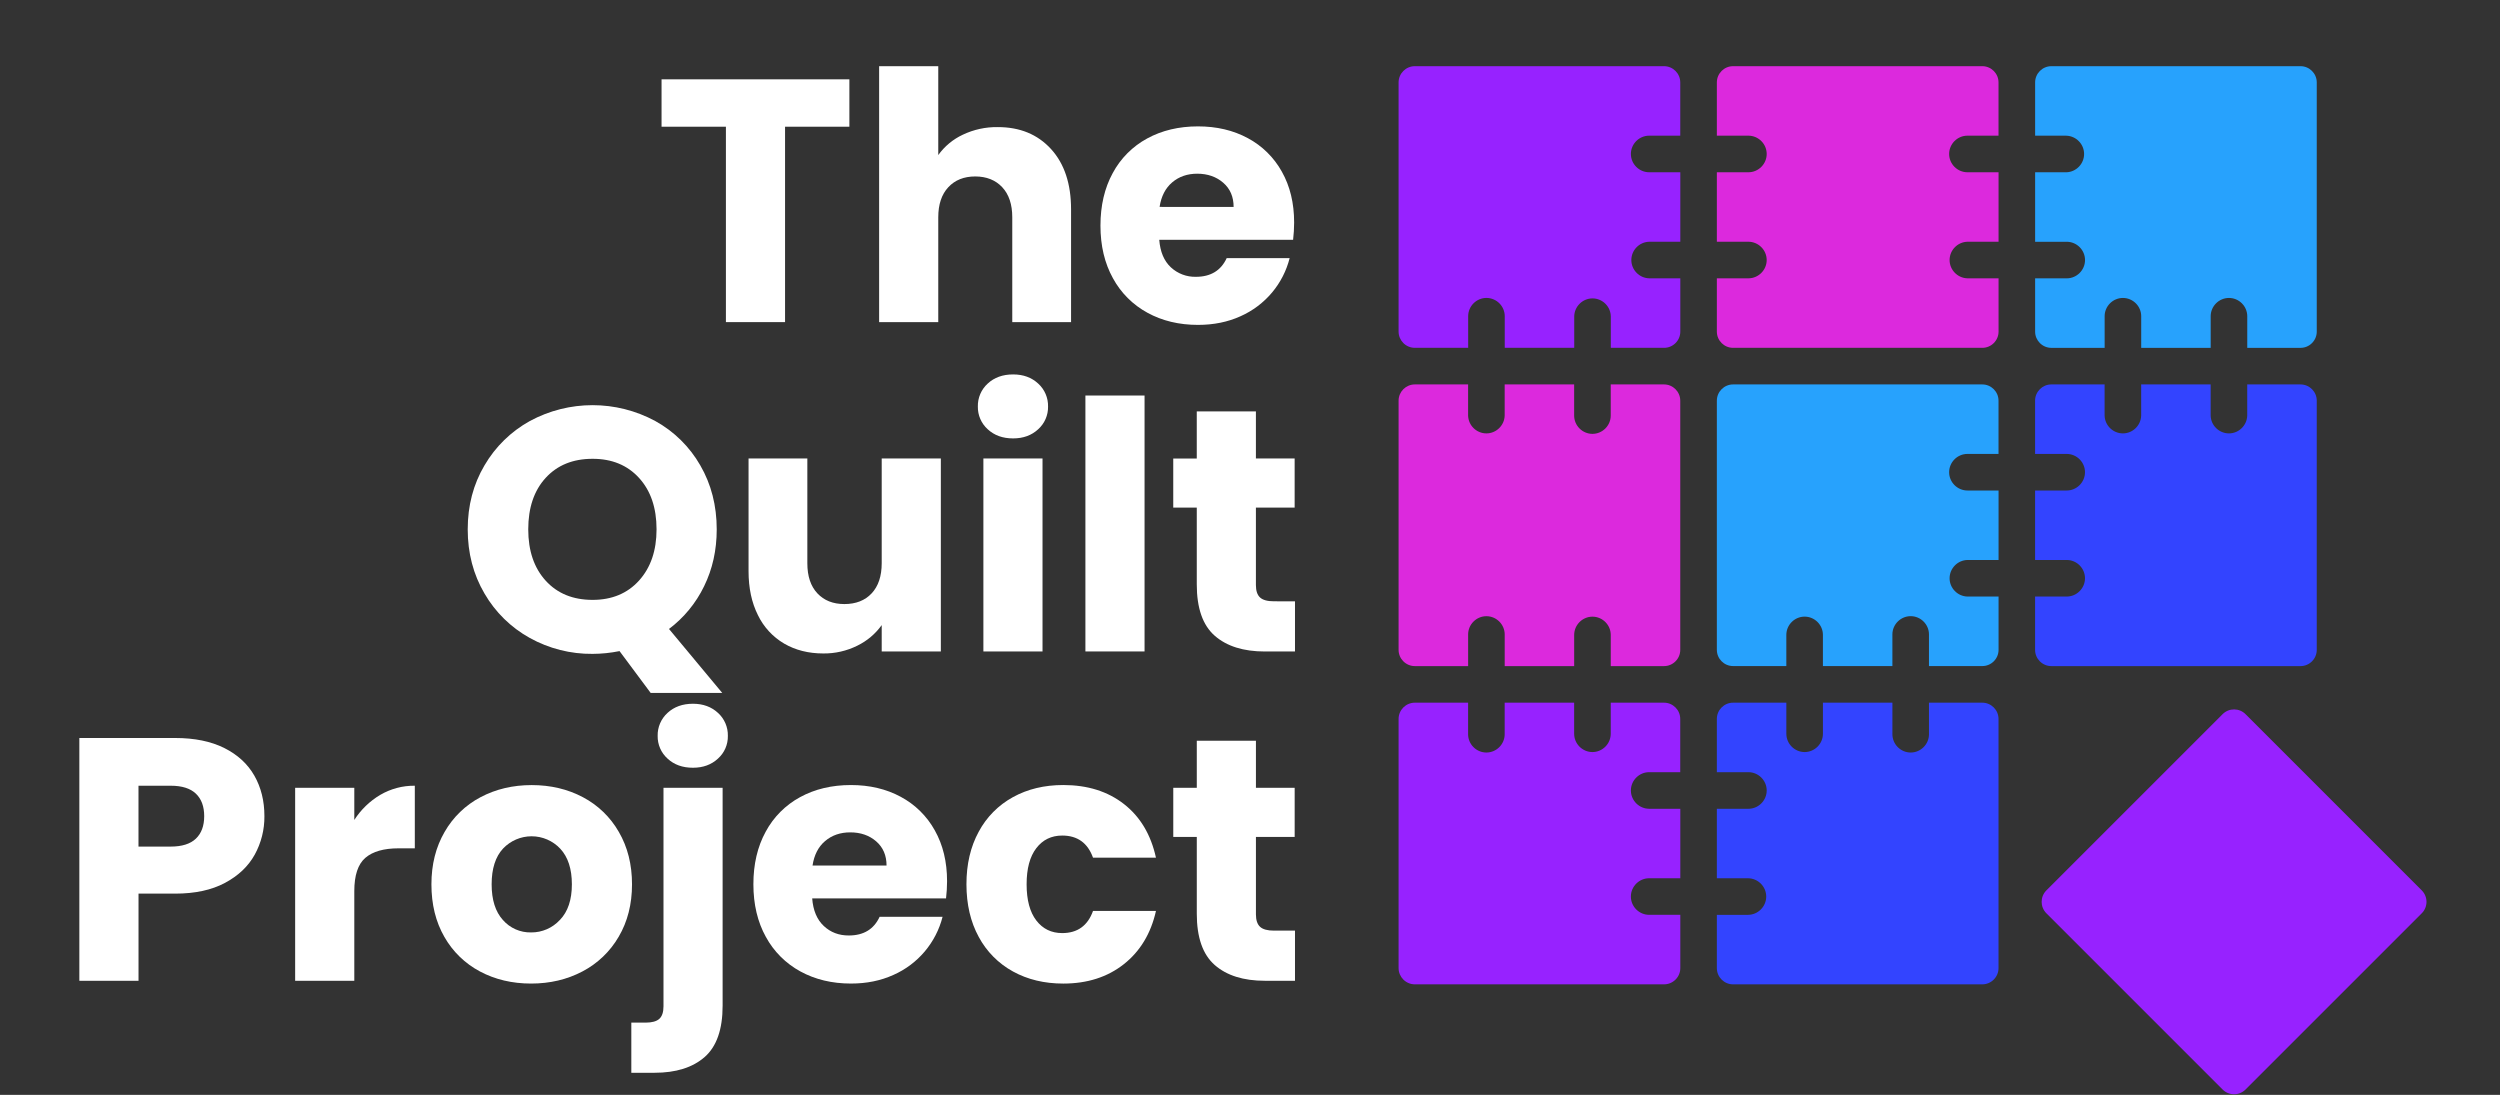 <?xml version="1.0" encoding="UTF-8" standalone="no"?>
<!DOCTYPE svg PUBLIC "-//W3C//DTD SVG 1.1//EN" "http://www.w3.org/Graphics/SVG/1.1/DTD/svg11.dtd">
<svg width="100%" height="100%" viewBox="0 0 2087 914" version="1.1" xmlns="http://www.w3.org/2000/svg" xmlns:xlink="http://www.w3.org/1999/xlink" xml:space="preserve" xmlns:serif="http://www.serif.com/" style="fill-rule:evenodd;clip-rule:evenodd;stroke-linejoin:round;stroke-miterlimit:2;">
    <rect x="0" y="0" width="2087" height="914" fill="#333333" stroke="none"/>
    <g transform="matrix(1,0,0,1,1112.3,0)">
        <path d="M249.16,128.54C249.165,136.911 256.049,143.799 264.42,143.81L290.42,143.81L290.42,201.81L264.42,201.81C256.193,202.021 249.541,208.846 249.541,217.075C249.541,225.304 256.193,232.129 264.42,232.34L290.42,232.34L290.42,276.85C290.42,284.267 284.317,290.37 276.9,290.37L232.4,290.37L232.4,264.37C232.4,255.993 225.507,249.1 217.13,249.1C208.753,249.1 201.86,255.993 201.86,264.37L201.86,290.37L143.86,290.37L143.86,264.37C143.863,264.24 143.865,264.11 143.865,263.979C143.865,255.602 136.972,248.709 128.595,248.709C120.218,248.709 113.325,255.602 113.325,263.979C113.325,264.11 113.327,264.24 113.33,264.37L113.33,290.37L68.77,290.37C61.35,290.365 55.245,284.26 55.24,276.84L55.24,68.78C55.24,61.358 61.348,55.25 68.77,55.25L276.86,55.25C284.277,55.25 290.38,61.353 290.38,68.77L290.38,113.26L264.38,113.26C256.018,113.287 249.154,120.178 249.16,128.54Z" style="fill:rgb(151,34,255);fill-rule:nonzero;"/>
        <path d="M514.84,128.54C514.84,136.913 521.727,143.805 530.1,143.81L556.1,143.81L556.1,201.81L530.1,201.81C521.873,202.021 515.221,208.846 515.221,217.075C515.221,225.304 521.873,232.129 530.1,232.34L556.1,232.34L556.1,276.84C556.1,284.259 549.999,290.365 542.58,290.37L334.45,290.37C327.033,290.37 320.93,284.267 320.93,276.85L320.93,232.34L346.87,232.34C347,232.343 347.13,232.345 347.261,232.345C355.638,232.345 362.531,225.452 362.531,217.075C362.531,208.698 355.638,201.805 347.261,201.805C347.13,201.805 347,201.807 346.87,201.81L320.93,201.81L320.93,143.81L346.87,143.81C347,143.813 347.131,143.815 347.261,143.815C355.643,143.815 362.541,136.917 362.541,128.535C362.541,120.153 355.643,113.255 347.261,113.255C347.131,113.255 347,113.257 346.87,113.26L320.93,113.26L320.93,68.76C320.93,61.349 327.029,55.25 334.44,55.25L542.54,55.25C549.957,55.25 556.06,61.353 556.06,68.77L556.06,113.26L530.06,113.26C521.698,113.287 514.834,120.178 514.84,128.54Z" style="fill:rgb(220,41,221);fill-rule:nonzero;"/>
        <path d="M821.73,68.77L821.73,276.87C821.73,284.287 815.627,290.39 808.21,290.39L763.71,290.39L763.71,264.39C763.713,264.26 763.715,264.13 763.715,263.999C763.715,255.622 756.822,248.729 748.445,248.729C740.068,248.729 733.175,255.622 733.175,263.999C733.175,264.13 733.177,264.26 733.18,264.39L733.18,290.39L675.18,290.39L675.18,264.39C675.183,264.26 675.185,264.13 675.185,263.999C675.185,255.622 668.292,248.729 659.915,248.729C651.538,248.729 644.645,255.622 644.645,263.999C644.645,264.13 644.647,264.26 644.65,264.39L644.65,290.39L600.15,290.39C592.73,290.385 586.625,284.28 586.62,276.86L586.62,232.36L612.62,232.36C612.75,232.363 612.88,232.365 613.011,232.365C621.388,232.365 628.281,225.472 628.281,217.095C628.281,208.718 621.388,201.825 613.011,201.825C612.88,201.825 612.75,201.827 612.62,201.83L586.62,201.83L586.62,143.83L612.62,143.83C620.852,143.619 627.509,136.79 627.509,128.555C627.509,120.32 620.852,113.491 612.62,113.28L586.62,113.28L586.62,68.78C586.62,61.358 592.728,55.25 600.15,55.25L808.21,55.25C815.627,55.25 821.73,61.353 821.73,68.77Z" style="fill:rgb(39,162,253);fill-rule:nonzero;"/>
        <path d="M290.38,334.44L290.38,542.54C290.38,549.957 284.277,556.06 276.86,556.06L232.36,556.06L232.36,530.06C232.36,521.683 225.467,514.79 217.09,514.79C208.713,514.79 201.82,521.683 201.82,530.06L201.82,556.06L143.82,556.06L143.82,530.06C143.823,529.93 143.825,529.8 143.825,529.669C143.825,521.292 136.932,514.399 128.555,514.399C120.178,514.399 113.285,521.292 113.285,529.669C113.285,529.8 113.287,529.93 113.29,530.06L113.29,556.06L68.77,556.06C61.348,556.06 55.24,549.952 55.24,542.53L55.24,334.44C55.251,327.024 61.354,320.925 68.77,320.92L113.27,320.92L113.27,346.92C113.481,355.147 120.306,361.799 128.535,361.799C136.764,361.799 143.589,355.147 143.8,346.92L143.8,320.92L201.8,320.92L201.8,346.92C201.8,355.297 208.693,362.19 217.07,362.19C225.447,362.19 232.34,355.297 232.34,346.92L232.34,320.92L276.86,320.92C284.277,320.92 290.38,327.023 290.38,334.44Z" style="fill:rgb(220,41,221);fill-rule:nonzero;"/>
        <path d="M514.84,394.21L514.84,394.22C514.84,402.586 521.724,409.47 530.09,409.47L556.1,409.47L556.1,467.47L530.1,467.47C521.873,467.681 515.221,474.506 515.221,482.735C515.221,490.964 521.873,497.789 530.1,498L556.1,498L556.1,542.51C556.1,549.927 549.997,556.03 542.58,556.03L498,556.03L498,530.03C498.003,529.9 498.005,529.77 498.005,529.639C498.005,521.262 491.112,514.369 482.735,514.369C474.358,514.369 467.465,521.262 467.465,529.639C467.465,529.77 467.467,529.9 467.47,530.03L467.47,556.03L409.47,556.03L409.47,530.03C409.47,521.653 402.577,514.76 394.2,514.76C385.823,514.76 378.93,521.653 378.93,530.03L378.93,556.03L334.44,556.03C327.029,556.03 320.93,549.931 320.93,542.52L320.93,334.44C320.93,327.023 327.033,320.92 334.45,320.92L542.54,320.92C549.955,320.925 556.055,327.025 556.06,334.44L556.06,378.94L530.06,378.94C521.7,378.962 514.834,385.85 514.84,394.21Z" style="fill:rgb(39,162,253);fill-rule:nonzero;"/>
        <path d="M821.73,334.44L821.73,542.54C821.73,549.957 815.627,556.06 808.21,556.06L600.12,556.06C592.698,556.06 586.59,549.952 586.59,542.53L586.59,498L612.59,498C612.72,498.003 612.85,498.005 612.981,498.005C621.358,498.005 628.251,491.112 628.251,482.735C628.251,474.358 621.358,467.465 612.981,467.465C612.85,467.465 612.72,467.467 612.59,467.47L586.59,467.47L586.59,409.47L612.59,409.47C612.72,409.473 612.85,409.475 612.981,409.475C621.358,409.475 628.251,402.582 628.251,394.205C628.251,385.828 621.358,378.935 612.981,378.935C612.85,378.935 612.72,378.937 612.59,378.94L586.59,378.94L586.59,334.44C586.601,327.024 592.704,320.925 600.12,320.92L644.62,320.92L644.62,346.92C644.831,355.147 651.656,361.799 659.885,361.799C668.114,361.799 674.939,355.147 675.15,346.92L675.15,320.92L733.15,320.92L733.15,346.92C733.361,355.147 740.186,361.799 748.415,361.799C756.644,361.799 763.469,355.147 763.68,346.92L763.68,320.92L808.21,320.92C815.627,320.92 821.73,327.023 821.73,334.44Z" style="fill:rgb(51,68,255);fill-rule:nonzero;"/>
        <path d="M249.16,659.89C249.165,668.261 256.049,675.149 264.42,675.16L290.42,675.16L290.42,733.16L264.42,733.16C256.043,733.16 249.15,740.053 249.15,748.43C249.15,756.807 256.043,763.7 264.42,763.7L290.42,763.7L290.42,808.21C290.42,815.627 284.317,821.73 276.9,821.73L68.77,821.73C61.35,821.725 55.245,815.62 55.24,808.2L55.24,600.13C55.24,592.708 61.348,586.6 68.77,586.6L113.27,586.6L113.27,612.55C113.267,612.68 113.265,612.81 113.265,612.941C113.265,621.318 120.158,628.211 128.535,628.211C136.912,628.211 143.805,621.318 143.805,612.941C143.805,612.81 143.803,612.68 143.8,612.55L143.8,586.6L201.8,586.6L201.8,612.55C201.8,620.927 208.693,627.82 217.07,627.82C225.447,627.82 232.34,620.927 232.34,612.55L232.34,586.6L276.84,586.6C284.257,586.6 290.36,592.703 290.36,600.12L290.36,644.61L264.36,644.61C256.008,644.654 249.16,651.538 249.16,659.89Z" style="fill:rgb(151,34,255);fill-rule:nonzero;"/>
        <path d="M556.06,600.12L556.06,808.21C556.06,815.629 549.959,821.735 542.54,821.74L334.45,821.74C327.033,821.74 320.93,815.637 320.93,808.22L320.93,763.71L346.87,763.71C355.247,763.71 362.14,756.817 362.14,748.44C362.14,740.063 355.247,733.17 346.87,733.17L320.93,733.17L320.93,675.17L346.87,675.17C347,675.173 347.131,675.175 347.261,675.175C355.643,675.175 362.541,668.277 362.541,659.895C362.541,651.513 355.643,644.615 347.261,644.615C347.131,644.615 347,644.617 346.87,644.62L320.93,644.62L320.93,600.11C320.93,592.699 327.029,586.6 334.44,586.6L378.94,586.6L378.94,612.55C378.94,620.927 385.833,627.82 394.21,627.82C402.587,627.82 409.48,620.927 409.48,612.55L409.48,586.6L467.48,586.6L467.48,612.55C467.477,612.68 467.475,612.81 467.475,612.941C467.475,621.318 474.368,628.211 482.745,628.211C491.122,628.211 498.015,621.318 498.015,612.941C498.015,612.81 498.013,612.68 498.01,612.55L498.01,586.6L542.54,586.6C549.957,586.6 556.06,592.703 556.06,600.12Z" style="fill:rgb(51,68,255);fill-rule:nonzero;"/>
        <g transform="matrix(0.707,-0.707,0.707,0.707,-311.85,752.86)">
            <path d="M870.44,648.82C870.44,641.353 864.377,635.29 856.91,635.29L648.83,635.29C641.363,635.29 635.3,641.353 635.3,648.82L635.3,856.9C635.3,864.367 641.363,870.43 648.83,870.43L856.91,870.43C864.377,870.43 870.44,864.367 870.44,856.9L870.44,648.82Z" style="fill:rgb(151,34,255);"/>
        </g>
    </g>
    <g transform="matrix(1,0,0,1,-447.737,0)">
        <path d="M1156.8,66.22L1156.8,105.78L1103.1,105.78L1103.1,268.9L1053.73,268.9L1053.73,105.78L1000,105.78L1000,66.22L1156.8,66.22Z" style="fill:white;fill-rule:nonzero;"/>
    </g>
    <g transform="matrix(1,0,0,1,-447.737,0)">
        <path d="M1325.12,124.4C1336.28,136.62 1341.86,153.413 1341.86,174.78L1341.86,268.9L1292.78,268.9L1292.78,181.42C1292.78,170.64 1289.99,162.267 1284.41,156.3C1278.83,150.333 1271.32,147.333 1261.89,147.3C1252.46,147.3 1244.95,150.3 1239.37,156.3C1233.79,162.3 1231,170.673 1231,181.42L1231,268.9L1181.63,268.9L1181.63,55.25L1231,55.25L1231,129.45C1236.26,122.123 1243.32,116.269 1251.49,112.45C1260.59,108.121 1270.57,105.948 1280.65,106.1C1299.13,106.08 1313.95,112.18 1325.12,124.4Z" style="fill:white;fill-rule:nonzero;"/>
    </g>
    <g transform="matrix(1,0,0,1,-447.737,0)">
        <path d="M1527.22,200.19L1415.48,200.19C1416.25,210.19 1419.47,217.84 1425.15,223.14C1430.82,228.427 1438.34,231.28 1446.09,231.08C1458.4,231.08 1466.97,225.883 1471.78,215.49L1524.33,215.49C1521.67,225.989 1516.69,235.757 1509.75,244.07C1502.58,252.646 1493.55,259.465 1483.33,264C1472.74,268.813 1460.91,271.22 1447.82,271.22C1432.03,271.22 1417.98,267.85 1405.67,261.11C1393.45,254.488 1383.42,244.456 1376.8,232.24C1369.87,219.733 1366.4,205.107 1366.4,188.36C1366.4,171.613 1369.82,156.983 1376.65,144.47C1383.2,132.249 1393.19,122.21 1405.38,115.6C1417.69,108.873 1431.83,105.507 1447.82,105.5C1463.41,105.5 1477.27,108.77 1489.39,115.31C1501.37,121.707 1511.25,131.432 1517.83,143.31C1524.66,155.43 1528.08,169.577 1528.08,185.75C1528.07,190.576 1527.78,195.397 1527.22,200.19ZM1477.56,172.76C1477.56,164.293 1474.67,157.557 1468.89,152.55C1463.11,147.543 1455.89,145.027 1447.24,145C1438.96,145 1431.98,147.407 1426.31,152.22C1420.64,157.033 1417.12,163.867 1415.77,172.72L1477.56,172.76Z" style="fill:white;fill-rule:nonzero;"/>
    </g>
    <g transform="matrix(1,0,0,1,-612.17,0)">
        <path d="M1155.36,578.47L1129.36,543.54C1121.95,545.051 1114.4,545.825 1106.84,545.85C1088.52,546.034 1070.46,541.457 1054.44,532.57C1038.7,523.861 1025.63,511.035 1016.62,495.47C1007.29,479.59 1002.62,461.737 1002.62,441.91C1002.62,422.083 1007.29,404.28 1016.62,388.5C1025.66,372.985 1038.73,360.199 1054.44,351.5C1087.1,333.807 1126.58,333.807 1159.24,351.5C1174.91,360.158 1187.9,372.96 1196.78,388.5C1205.92,404.28 1210.49,422.083 1210.49,441.91C1210.49,459.243 1206.98,475.073 1199.95,489.4C1193.16,503.449 1183.12,515.676 1170.65,525.06L1215.11,578.47L1155.36,578.47ZM1067.73,484.78C1077.45,495.447 1090.49,500.78 1106.85,500.78C1123.02,500.78 1135.97,495.39 1145.68,484.61C1155.39,473.83 1160.25,459.587 1160.26,441.88C1160.26,423.98 1155.4,409.69 1145.68,399.01C1135.96,388.33 1123.02,382.997 1106.85,383.01C1090.49,383.01 1077.45,388.303 1067.73,398.89C1058.01,409.477 1053.15,423.81 1053.15,441.89C1053.15,459.803 1058.01,474.1 1067.73,484.78Z" style="fill:white;fill-rule:nonzero;"/>
    </g>
    <g transform="matrix(1,0,0,1,-612.17,0)">
        <path d="M1397.59,382.72L1397.59,543.83L1348.22,543.83L1348.22,521.83C1342.97,529.161 1335.97,535.067 1327.86,539.01C1319.03,543.403 1309.28,545.631 1299.42,545.51C1287.1,545.51 1276.23,542.767 1266.8,537.28C1257.28,531.699 1249.64,523.404 1244.86,513.46C1239.66,503.073 1237.06,490.85 1237.06,476.79L1237.06,382.72L1286.14,382.72L1286.14,470.2C1286.14,480.993 1288.93,489.367 1294.51,495.32C1300.09,501.273 1307.6,504.257 1317.03,504.27C1326.66,504.27 1334.27,501.287 1339.84,495.32C1345.41,489.353 1348.21,480.98 1348.22,470.2L1348.22,382.72L1397.59,382.72Z" style="fill:white;fill-rule:nonzero;"/>
    </g>
    <g transform="matrix(1,0,0,1,-612.17,0)">
        <path d="M1436.7,358.33C1431.35,353.52 1428.35,346.613 1428.48,339.42C1428.3,332.134 1431.31,325.121 1436.7,320.22C1442.19,315.12 1449.26,312.57 1457.93,312.57C1466.39,312.57 1473.37,315.12 1478.86,320.22C1484.26,325.12 1487.26,332.133 1487.09,339.42C1487.22,346.615 1484.21,353.521 1478.86,358.33C1473.37,363.43 1466.4,365.98 1457.93,365.98C1449.26,365.993 1442.19,363.443 1436.7,358.33ZM1482.47,382.72L1482.47,543.83L1433.1,543.83L1433.1,382.72L1482.47,382.72Z" style="fill:white;fill-rule:nonzero;"/>
    </g>
    <g transform="matrix(1,0,0,1,-612.17,0)">
        <rect x="1518.27" y="330.18" width="49.37" height="213.65" style="fill:white;"/>
    </g>
    <g transform="matrix(1,0,0,1,-612.17,0)">
        <path d="M1693.23,502L1693.23,543.87L1668.11,543.87C1650.21,543.87 1636.25,539.49 1626.24,530.73C1616.23,521.97 1611.23,507.68 1611.24,487.86L1611.24,423.76L1591.6,423.76L1591.6,382.76L1611.23,382.76L1611.23,343.46L1660.6,343.46L1660.6,382.72L1692.94,382.72L1692.94,423.72L1660.6,423.72L1660.6,488.39C1660.6,493.21 1661.76,496.677 1664.07,498.79C1666.38,500.903 1670.23,501.96 1675.61,501.96L1693.23,502Z" style="fill:white;fill-rule:nonzero;"/>
    </g>
    <g transform="matrix(1,0,0,1,-944.76,0)">
        <path d="M1157.38,713.52C1151.99,723.24 1143.71,731.083 1132.55,737.05C1121.39,743.017 1107.54,746 1091,746L1060.4,746L1060.4,818.75L1011,818.75L1011,616.08L1091,616.08C1107.17,616.08 1120.84,618.87 1132,624.45C1143.16,630.03 1151.53,637.73 1157.12,647.55C1162.7,657.363 1165.49,668.623 1165.49,681.33C1165.6,692.578 1162.81,703.667 1157.38,713.52ZM1108.3,700.09C1112.92,695.67 1115.23,689.417 1115.23,681.33C1115.23,673.243 1112.92,666.987 1108.3,662.56C1103.68,658.133 1096.65,655.92 1087.22,655.92L1060.37,655.92L1060.37,706.73L1087.22,706.73C1096.65,706.73 1103.68,704.517 1108.3,700.09Z" style="fill:white;fill-rule:nonzero;"/>
    </g>
    <g transform="matrix(1,0,0,1,-944.76,0)">
        <path d="M1262.18,663.57C1270.93,658.446 1280.91,655.8 1291.05,655.92L1291.05,708.18L1277.48,708.18C1265.16,708.18 1255.92,710.827 1249.76,716.12C1243.6,721.413 1240.52,730.707 1240.53,744L1240.53,818.77L1191.15,818.77L1191.15,657.65L1240.53,657.65L1240.53,684.5C1246.01,675.928 1253.43,668.759 1262.18,663.57Z" style="fill:white;fill-rule:nonzero;"/>
    </g>
    <g transform="matrix(1,0,0,1,-944.76,0)">
        <path d="M1345.47,811C1333.01,804.407 1322.69,794.389 1315.73,782.13C1308.52,769.623 1304.91,754.993 1304.91,738.24C1304.91,721.687 1308.58,707.107 1315.91,694.5C1322.94,682.174 1333.35,672.11 1345.91,665.5C1358.62,658.76 1372.86,655.39 1388.64,655.39C1404.42,655.39 1418.66,658.76 1431.37,665.5C1443.93,672.111 1454.34,682.174 1461.37,694.5C1468.7,707.107 1472.37,721.687 1472.37,738.24C1472.37,754.793 1468.66,769.373 1461.25,781.98C1454.1,794.326 1443.59,804.387 1430.94,810.98C1418.14,817.72 1403.85,821.087 1388.07,821.08C1372.29,821.073 1358.09,817.713 1345.47,811ZM1412.16,768C1418.83,761.067 1422.16,751.153 1422.16,738.26C1422.16,725.367 1418.94,715.453 1412.49,708.52C1406.29,701.894 1397.61,698.129 1388.53,698.129C1379.53,698.129 1370.9,701.839 1364.71,708.38C1358.36,715.207 1355.18,725.167 1355.18,738.26C1355.18,751.16 1358.31,761.073 1364.57,768C1370.48,774.777 1379.11,778.587 1388.1,778.39C1397.24,778.484 1405.99,774.681 1412.16,767.94L1412.16,768Z" style="fill:white;fill-rule:nonzero;"/>
    </g>
    <g transform="matrix(1,0,0,1,-944.76,0)">
        <path d="M1734.51,750L1622.78,750C1623.54,760 1626.76,767.667 1632.45,773C1638.14,778.333 1645.11,780.98 1653.38,780.94C1665.69,780.94 1674.25,775.743 1679.07,765.35L1731.62,765.35C1726.13,786.943 1711,804.848 1690.62,813.85C1680.04,818.67 1668.2,821.077 1655.11,821.07C1639.33,821.07 1625.28,817.703 1612.96,810.97C1600.75,804.34 1590.72,794.31 1584.09,782.1C1577.16,769.593 1573.7,754.963 1573.69,738.21C1573.68,721.457 1577.1,706.83 1583.94,694.33C1590.49,682.109 1600.48,672.07 1612.67,665.46C1624.99,658.72 1639.14,655.35 1655.11,655.35C1670.7,655.35 1684.56,658.623 1696.69,665.17C1708.66,671.569 1718.54,681.294 1725.12,693.17C1731.95,705.303 1735.37,719.45 1735.37,735.61C1735.36,740.419 1735.07,745.224 1734.51,750ZM1684.85,722.57C1684.85,714.097 1681.96,707.36 1676.19,702.36C1670.42,697.36 1663.2,694.86 1654.53,694.86C1646.26,694.86 1639.29,697.263 1633.6,702.07C1627.91,706.877 1624.4,713.71 1623.06,722.57L1684.85,722.57Z" style="fill:white;fill-rule:nonzero;"/>
    </g>
    <g transform="matrix(1,0,0,1,-944.76,0)">
        <path d="M1761.79,694.32C1768.31,682.127 1778.24,672.093 1790.37,665.45C1802.59,658.71 1816.59,655.34 1832.37,655.34C1852.58,655.34 1869.47,660.633 1883.04,671.22C1896.61,681.807 1905.52,696.733 1909.76,716L1857.21,716C1852.78,703.687 1844.22,697.527 1831.51,697.52C1822.47,697.52 1815.25,701.033 1809.86,708.06C1804.47,715.087 1801.77,725.143 1801.78,738.23C1801.78,751.317 1804.47,761.373 1809.86,768.4C1815.25,775.427 1822.46,778.94 1831.51,778.94C1844.22,778.94 1852.79,772.78 1857.21,760.46L1909.76,760.46C1905.52,779.327 1896.57,794.147 1882.91,804.92C1869.25,815.693 1852.41,821.083 1832.38,821.09C1816.6,821.09 1802.6,817.723 1790.38,810.99C1778.25,804.347 1768.32,794.313 1761.8,782.12C1754.97,769.613 1751.56,754.983 1751.55,738.23C1751.54,721.477 1754.96,706.84 1761.79,694.32Z" style="fill:white;fill-rule:nonzero;"/>
    </g>
    <g transform="matrix(1,0,0,1,-944.76,0)">
        <path d="M2025.82,776.89L2025.82,818.75L2000.7,818.75C1982.8,818.75 1968.85,814.373 1958.84,805.62C1948.83,796.867 1943.83,782.573 1943.84,762.74L1943.84,698.65L1924.21,698.65L1924.21,657.65L1943.84,657.65L1943.84,618.39L1993.21,618.39L1993.21,657.65L2025.55,657.65L2025.55,698.65L1993.21,698.65L1993.21,763.32C1993.21,768.127 1994.37,771.59 1996.68,773.71C1998.99,775.83 2002.84,776.89 2008.23,776.89L2025.82,776.89Z" style="fill:white;fill-rule:nonzero;"/>
    </g>
    <g transform="matrix(1,0,0,1,-944.76,0)">
        <path d="M1548,839.54C1548,859.36 1543,873.65 1533,882.41C1523,891.17 1509.04,895.55 1491.13,895.55L1471.79,895.55L1471.79,853.69L1483.63,853.69C1489.01,853.69 1492.87,852.63 1495.18,850.51C1497.49,848.39 1498.64,844.93 1498.64,840.12L1498.64,657.65L1548,657.65L1548,839.54ZM1502,633.25C1496.64,628.444 1493.64,621.536 1493.77,614.34C1493.6,607.054 1496.61,600.042 1502,595.14C1507.49,590.047 1514.56,587.497 1523.22,587.49C1531.69,587.49 1538.66,590.04 1544.15,595.14C1549.55,600.04 1552.55,607.053 1552.38,614.34C1552.52,621.536 1549.51,628.446 1544.15,633.25C1538.67,638.357 1531.69,640.91 1523.22,640.91C1514.53,640.91 1507.45,638.357 1502,633.25Z" style="fill:white;fill-rule:nonzero;"/>
    </g>
</svg>

